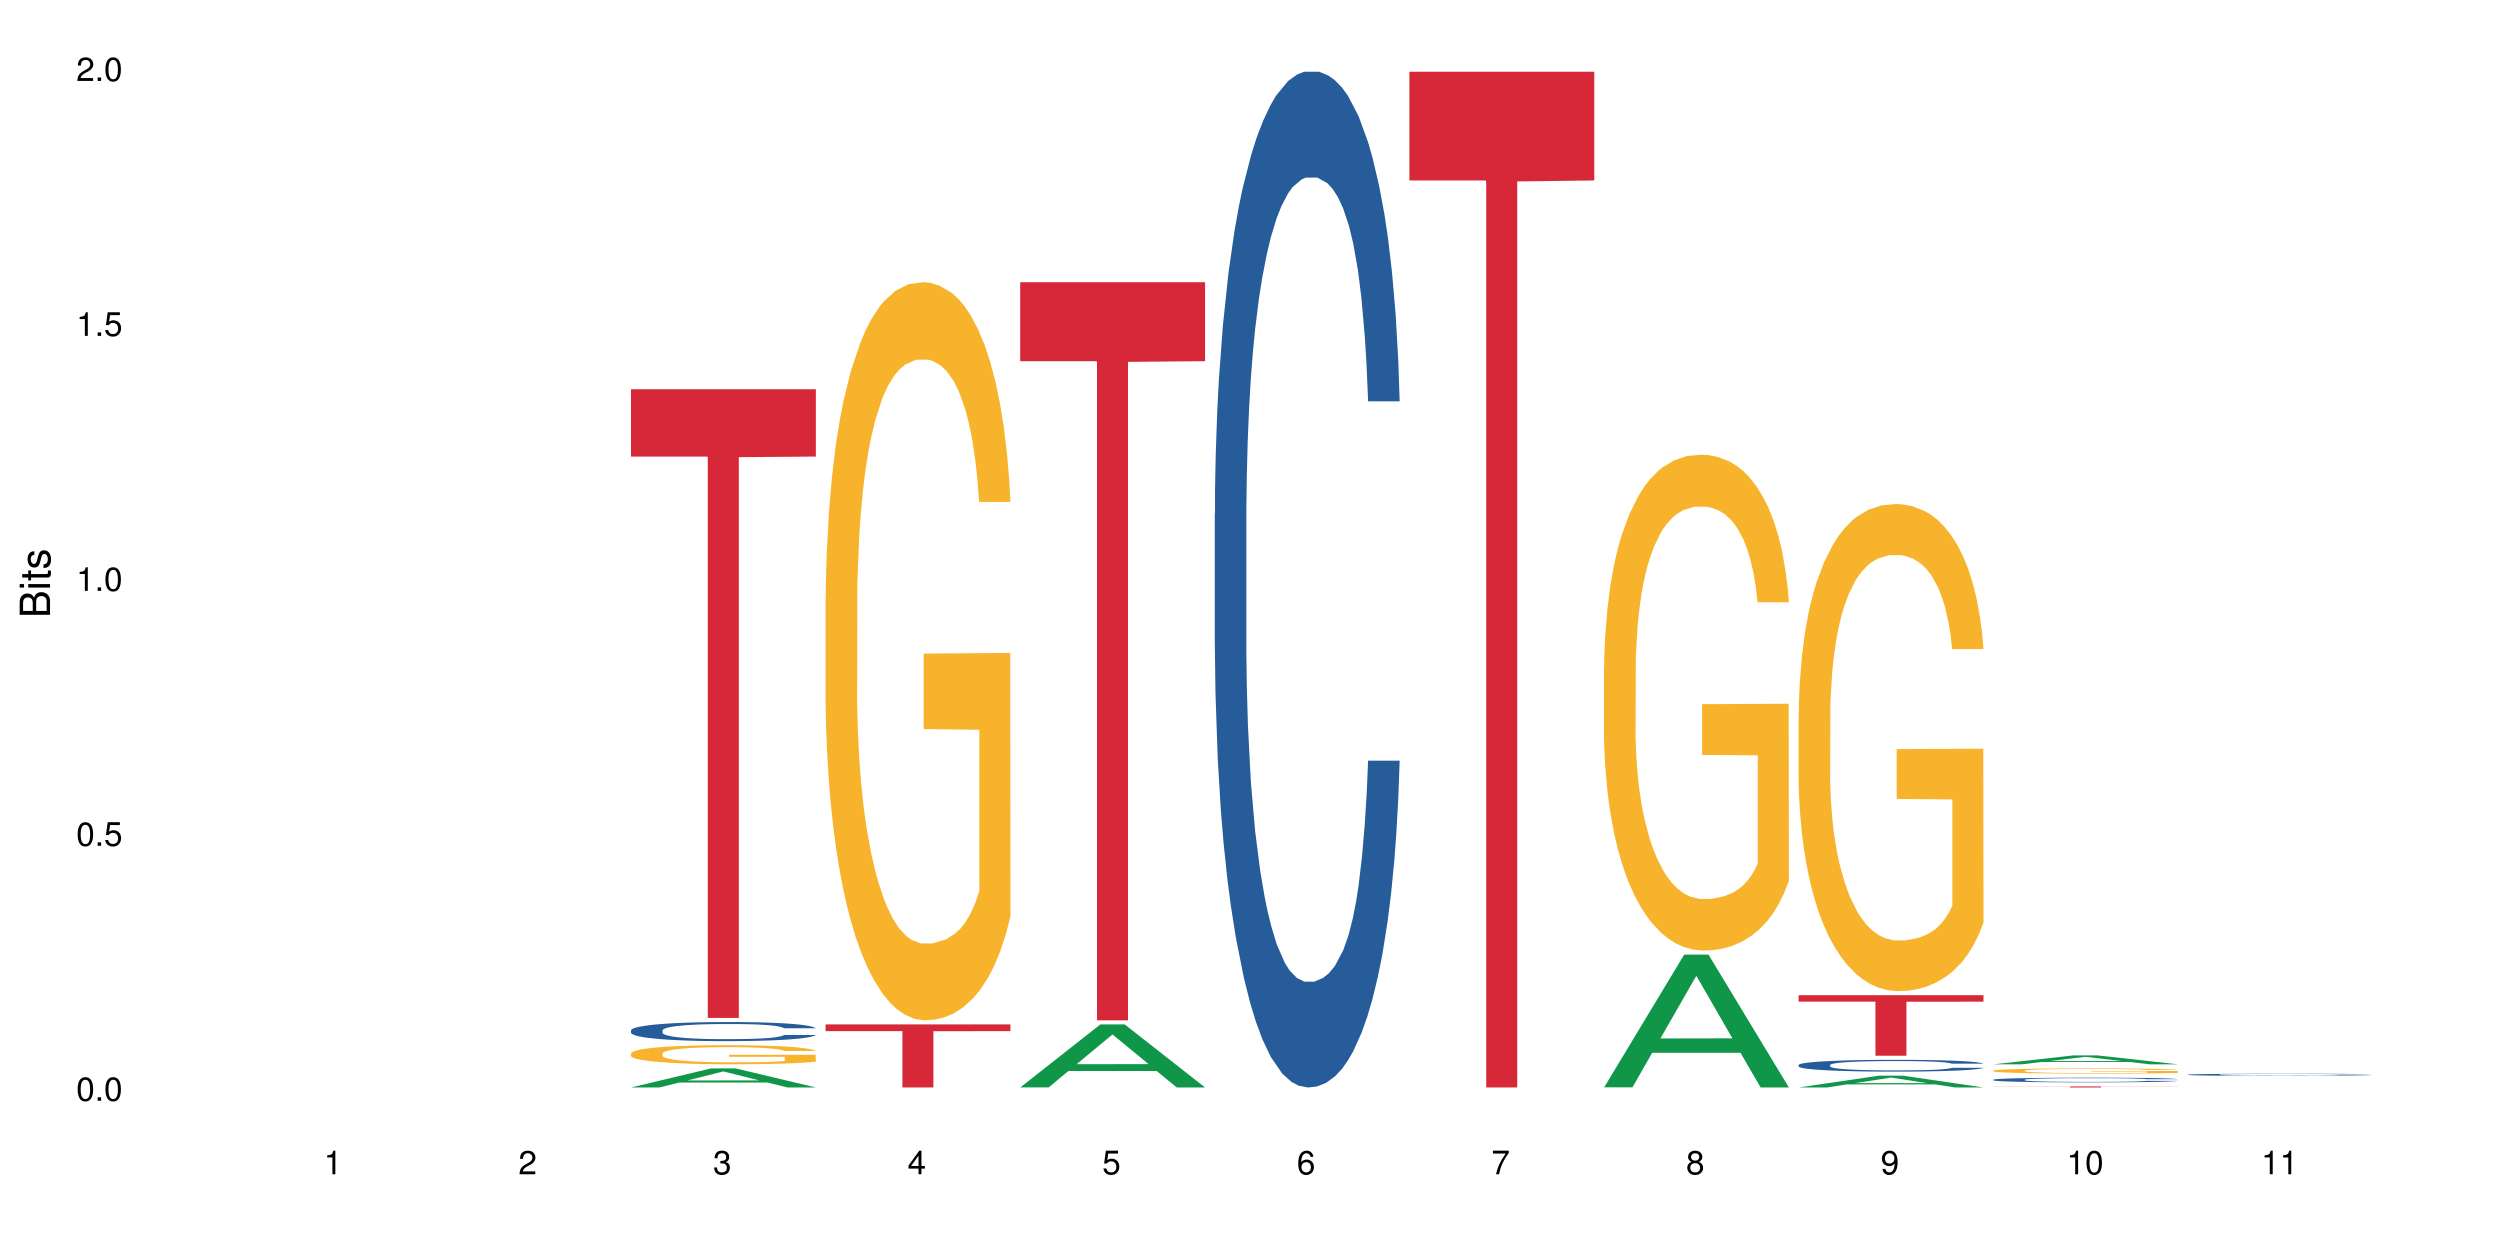 <?xml version="1.0" encoding="UTF-8"?>
<svg xmlns="http://www.w3.org/2000/svg" xmlns:xlink="http://www.w3.org/1999/xlink" width="720pt" height="360pt" viewBox="0 0 720 360" version="1.1">
<defs>
<g>
<symbol overflow="visible" id="glyph0-0">
<path style="stroke:none;" d=""/>
</symbol>
<symbol overflow="visible" id="glyph0-1">
<path style="stroke:none;" d="M 2.641 -6.797 C 2 -6.797 1.422 -6.531 1.078 -6.047 C 0.641 -5.453 0.406 -4.547 0.406 -3.297 C 0.406 -1 1.188 0.219 2.641 0.219 C 4.078 0.219 4.859 -1 4.859 -3.234 C 4.859 -4.562 4.656 -5.438 4.203 -6.047 C 3.844 -6.531 3.281 -6.797 2.641 -6.797 Z M 2.641 -6.047 C 3.547 -6.047 4 -5.125 4 -3.312 C 4 -1.375 3.562 -0.484 2.625 -0.484 C 1.734 -0.484 1.281 -1.422 1.281 -3.281 C 1.281 -5.141 1.734 -6.047 2.641 -6.047 Z M 2.641 -6.047 "/>
</symbol>
<symbol overflow="visible" id="glyph0-2">
<path style="stroke:none;" d="M 1.828 -1 L 0.828 -1 L 0.828 0 L 1.828 0 Z M 1.828 -1 "/>
</symbol>
<symbol overflow="visible" id="glyph0-3">
<path style="stroke:none;" d="M 4.562 -6.797 L 1.062 -6.797 L 0.547 -3.094 L 1.328 -3.094 C 1.719 -3.562 2.047 -3.734 2.578 -3.734 C 3.484 -3.734 4.062 -3.109 4.062 -2.094 C 4.062 -1.125 3.484 -0.531 2.578 -0.531 C 1.828 -0.531 1.375 -0.906 1.188 -1.672 L 0.328 -1.672 C 0.453 -1.109 0.547 -0.844 0.75 -0.594 C 1.125 -0.078 1.828 0.219 2.594 0.219 C 3.969 0.219 4.922 -0.781 4.922 -2.219 C 4.922 -3.562 4.031 -4.484 2.719 -4.484 C 2.25 -4.484 1.859 -4.359 1.469 -4.062 L 1.734 -5.969 L 4.562 -5.969 Z M 4.562 -6.797 "/>
</symbol>
<symbol overflow="visible" id="glyph0-4">
<path style="stroke:none;" d="M 2.484 -4.844 L 2.484 0 L 3.328 0 L 3.328 -6.797 L 2.766 -6.797 C 2.469 -5.75 2.281 -5.609 0.984 -5.453 L 0.984 -4.844 Z M 2.484 -4.844 "/>
</symbol>
<symbol overflow="visible" id="glyph0-5">
<path style="stroke:none;" d="M 4.859 -0.828 L 1.281 -0.828 C 1.359 -1.391 1.672 -1.75 2.5 -2.234 L 3.469 -2.75 C 4.406 -3.266 4.906 -3.969 4.906 -4.812 C 4.906 -5.375 4.672 -5.906 4.266 -6.266 C 3.859 -6.625 3.375 -6.797 2.719 -6.797 C 1.859 -6.797 1.219 -6.5 0.844 -5.922 C 0.609 -5.562 0.5 -5.125 0.484 -4.438 L 1.328 -4.438 C 1.359 -4.906 1.406 -5.188 1.531 -5.406 C 1.75 -5.812 2.188 -6.062 2.703 -6.062 C 3.469 -6.062 4.031 -5.516 4.031 -4.781 C 4.031 -4.25 3.719 -3.797 3.125 -3.438 L 2.234 -2.938 C 0.812 -2.141 0.406 -1.5 0.328 0 L 4.859 0 Z M 4.859 -0.828 "/>
</symbol>
<symbol overflow="visible" id="glyph0-6">
<path style="stroke:none;" d="M 2.125 -3.125 L 2.578 -3.125 C 3.516 -3.125 3.984 -2.703 3.984 -1.891 C 3.984 -1.031 3.469 -0.531 2.578 -0.531 C 1.656 -0.531 1.203 -0.984 1.156 -1.969 L 0.312 -1.969 C 0.344 -1.422 0.438 -1.078 0.609 -0.766 C 0.953 -0.109 1.625 0.219 2.547 0.219 C 3.953 0.219 4.859 -0.609 4.859 -1.906 C 4.859 -2.766 4.516 -3.25 3.703 -3.516 C 4.344 -3.766 4.656 -4.25 4.656 -4.938 C 4.656 -6.109 3.875 -6.797 2.578 -6.797 C 1.203 -6.797 0.484 -6.047 0.453 -4.609 L 1.297 -4.609 C 1.312 -5.016 1.344 -5.25 1.453 -5.453 C 1.641 -5.828 2.062 -6.062 2.594 -6.062 C 3.344 -6.062 3.797 -5.625 3.797 -4.906 C 3.797 -4.422 3.609 -4.141 3.25 -3.984 C 3.016 -3.891 2.719 -3.844 2.125 -3.844 Z M 2.125 -3.125 "/>
</symbol>
<symbol overflow="visible" id="glyph0-7">
<path style="stroke:none;" d="M 3.141 -1.625 L 3.141 0 L 3.984 0 L 3.984 -1.625 L 4.984 -1.625 L 4.984 -2.391 L 3.984 -2.391 L 3.984 -6.797 L 3.359 -6.797 L 0.266 -2.516 L 0.266 -1.625 Z M 3.141 -2.391 L 1 -2.391 L 3.141 -5.359 Z M 3.141 -2.391 "/>
</symbol>
<symbol overflow="visible" id="glyph0-8">
<path style="stroke:none;" d="M 4.781 -5.031 C 4.609 -6.141 3.891 -6.797 2.844 -6.797 C 2.094 -6.797 1.422 -6.438 1.031 -5.828 C 0.609 -5.172 0.406 -4.344 0.406 -3.094 C 0.406 -1.953 0.578 -1.234 0.984 -0.625 C 1.359 -0.078 1.953 0.219 2.703 0.219 C 3.984 0.219 4.922 -0.734 4.922 -2.078 C 4.922 -3.344 4.062 -4.234 2.844 -4.234 C 2.172 -4.234 1.641 -3.969 1.281 -3.469 C 1.281 -5.125 1.828 -6.047 2.797 -6.047 C 3.391 -6.047 3.797 -5.672 3.938 -5.031 Z M 2.734 -3.484 C 3.547 -3.484 4.062 -2.922 4.062 -2 C 4.062 -1.156 3.484 -0.531 2.703 -0.531 C 1.922 -0.531 1.328 -1.188 1.328 -2.047 C 1.328 -2.891 1.906 -3.484 2.734 -3.484 Z M 2.734 -3.484 "/>
</symbol>
<symbol overflow="visible" id="glyph0-9">
<path style="stroke:none;" d="M 4.984 -6.797 L 0.438 -6.797 L 0.438 -5.969 L 4.109 -5.969 C 2.5 -3.656 1.828 -2.234 1.328 0 L 2.219 0 C 2.594 -2.172 3.453 -4.047 4.984 -6.094 Z M 4.984 -6.797 "/>
</symbol>
<symbol overflow="visible" id="glyph0-10">
<path style="stroke:none;" d="M 3.75 -3.578 C 4.453 -4 4.688 -4.344 4.688 -4.984 C 4.688 -6.047 3.844 -6.797 2.641 -6.797 C 1.438 -6.797 0.594 -6.047 0.594 -4.984 C 0.594 -4.359 0.828 -4.016 1.516 -3.578 C 0.734 -3.203 0.359 -2.641 0.359 -1.891 C 0.359 -0.641 1.297 0.219 2.641 0.219 C 3.984 0.219 4.922 -0.641 4.922 -1.875 C 4.922 -2.641 4.531 -3.203 3.75 -3.578 Z M 2.641 -6.047 C 3.359 -6.047 3.812 -5.625 3.812 -4.969 C 3.812 -4.344 3.344 -3.922 2.641 -3.922 C 1.922 -3.922 1.453 -4.344 1.453 -4.984 C 1.453 -5.625 1.922 -6.047 2.641 -6.047 Z M 2.641 -3.203 C 3.484 -3.203 4.062 -2.672 4.062 -1.875 C 4.062 -1.062 3.484 -0.531 2.625 -0.531 C 1.797 -0.531 1.219 -1.078 1.219 -1.875 C 1.219 -2.672 1.797 -3.203 2.641 -3.203 Z M 2.641 -3.203 "/>
</symbol>
<symbol overflow="visible" id="glyph0-11">
<path style="stroke:none;" d="M 0.516 -1.547 C 0.672 -0.438 1.406 0.219 2.438 0.219 C 3.188 0.219 3.859 -0.141 4.266 -0.75 C 4.688 -1.406 4.891 -2.25 4.891 -3.484 C 4.891 -4.625 4.703 -5.359 4.312 -5.953 C 3.938 -6.5 3.344 -6.797 2.594 -6.797 C 1.297 -6.797 0.359 -5.844 0.359 -4.516 C 0.359 -3.25 1.234 -2.344 2.453 -2.344 C 3.094 -2.344 3.562 -2.578 4.016 -3.109 C 4 -1.453 3.469 -0.531 2.5 -0.531 C 1.906 -0.531 1.484 -0.906 1.359 -1.547 Z M 2.578 -6.062 C 3.375 -6.062 3.969 -5.406 3.969 -4.531 C 3.969 -3.688 3.375 -3.094 2.547 -3.094 C 1.734 -3.094 1.234 -3.672 1.234 -4.578 C 1.234 -5.438 1.797 -6.062 2.578 -6.062 Z M 2.578 -6.062 "/>
</symbol>
<symbol overflow="visible" id="glyph1-0">
<path style="stroke:none;" d=""/>
</symbol>
<symbol overflow="visible" id="glyph1-1">
<path style="stroke:none;" d="M 0 -0.953 L 0 -4.891 C 0 -5.719 -0.234 -6.344 -0.734 -6.797 C -1.188 -7.234 -1.812 -7.469 -2.5 -7.469 C -3.547 -7.469 -4.188 -7 -4.625 -5.875 C -4.984 -6.672 -5.641 -7.094 -6.531 -7.094 C -7.156 -7.094 -7.734 -6.859 -8.141 -6.391 C -8.562 -5.938 -8.75 -5.344 -8.75 -4.5 L -8.75 -0.953 Z M -4.984 -2.062 L -7.766 -2.062 L -7.766 -4.219 C -7.766 -4.844 -7.688 -5.203 -7.453 -5.5 C -7.219 -5.812 -6.859 -5.969 -6.375 -5.969 C -5.906 -5.969 -5.531 -5.812 -5.297 -5.5 C -5.062 -5.203 -4.984 -4.844 -4.984 -4.219 Z M -0.984 -2.062 L -4 -2.062 L -4 -4.781 C -4 -5.328 -3.859 -5.688 -3.578 -5.953 C -3.297 -6.219 -2.922 -6.359 -2.484 -6.359 C -2.062 -6.359 -1.688 -6.219 -1.406 -5.953 C -1.109 -5.688 -0.984 -5.328 -0.984 -4.781 Z M -0.984 -2.062 "/>
</symbol>
<symbol overflow="visible" id="glyph1-2">
<path style="stroke:none;" d="M -6.281 -1.797 L -6.281 -0.797 L 0 -0.797 L 0 -1.797 Z M -8.75 -1.797 L -8.75 -0.797 L -7.484 -0.797 L -7.484 -1.797 Z M -8.75 -1.797 "/>
</symbol>
<symbol overflow="visible" id="glyph1-3">
<path style="stroke:none;" d="M -6.281 -3.047 L -6.281 -2.016 L -8.016 -2.016 L -8.016 -1.016 L -6.281 -1.016 L -6.281 -0.172 L -5.469 -0.172 L -5.469 -1.016 L -0.719 -1.016 C -0.078 -1.016 0.281 -1.453 0.281 -2.234 C 0.281 -2.469 0.25 -2.719 0.188 -3.047 L -0.641 -3.047 C -0.609 -2.922 -0.594 -2.766 -0.594 -2.562 C -0.594 -2.141 -0.719 -2.016 -1.156 -2.016 L -5.469 -2.016 L -5.469 -3.047 Z M -6.281 -3.047 "/>
</symbol>
<symbol overflow="visible" id="glyph1-4">
<path style="stroke:none;" d="M -4.531 -5.25 C -5.766 -5.25 -6.469 -4.422 -6.469 -2.969 C -6.469 -1.516 -5.719 -0.562 -4.547 -0.562 C -3.562 -0.562 -3.094 -1.062 -2.734 -2.562 L -2.516 -3.484 C -2.344 -4.188 -2.094 -4.469 -1.625 -4.469 C -1.047 -4.469 -0.641 -3.875 -0.641 -3 C -0.641 -2.453 -0.797 -2 -1.062 -1.75 C -1.25 -1.594 -1.422 -1.531 -1.875 -1.469 L -1.875 -0.406 C -0.422 -0.453 0.281 -1.266 0.281 -2.922 C 0.281 -4.5 -0.5 -5.516 -1.719 -5.516 C -2.656 -5.516 -3.172 -4.984 -3.469 -3.734 L -3.703 -2.766 C -3.891 -1.953 -4.156 -1.609 -4.594 -1.609 C -5.172 -1.609 -5.547 -2.125 -5.547 -2.938 C -5.547 -3.75 -5.203 -4.172 -4.531 -4.203 Z M -4.531 -5.25 "/>
</symbol>
</g>
</defs>
<g id="surface101613">
<rect x="0" y="0" width="720" height="360" style="fill:rgb(100%,100%,100%);fill-opacity:1;stroke:none;"/>
<path style=" stroke:none;fill-rule:nonzero;fill:rgb(6.275%,58.824%,28.235%);fill-opacity:1;" d="M 181.723 313.191 L 181.777 313.184 L 204.816 307.695 L 211.812 307.695 L 234.965 313.195 L 226.832 313.195 L 221.031 311.762 L 195.602 311.762 L 189.914 313.191 L 181.723 313.191 L 198.047 311.168 L 218.695 311.16 L 208.402 308.594 L 208.289 308.59 L 208.172 308.605 L 197.992 311.16 L 198.047 311.168 Z M 181.723 313.191 "/>
<path style=" stroke:none;fill-rule:nonzero;fill:rgb(14.51%,36.078%,60%);fill-opacity:1;" d="M 181.723 296.738 L 181.785 296.734 L 181.785 296.613 L 181.98 296.422 L 182.438 296.184 L 182.891 296.016 L 184.059 295.719 L 185.684 295.434 L 187.371 295.211 L 188.605 295.082 L 189.707 294.98 L 192.242 294.793 L 193.863 294.699 L 195.617 294.613 L 197.762 294.527 L 199.32 294.477 L 202.824 294.398 L 205.422 294.363 L 207.434 294.348 L 211.785 294.348 L 214.383 294.367 L 216.266 294.391 L 218.344 294.434 L 220.098 294.477 L 223.148 294.59 L 225.875 294.73 L 227.109 294.809 L 229.059 294.965 L 230.551 295.117 L 231.59 295.246 L 232.758 295.434 L 233.797 295.66 L 234.578 295.914 L 234.965 296.133 L 225.875 296.133 L 225.422 295.93 L 224.902 295.773 L 223.926 295.57 L 222.953 295.422 L 221.59 295.277 L 220.355 295.184 L 218.668 295.086 L 217.176 295.027 L 215.617 294.98 L 214.121 294.949 L 211.266 294.922 L 207.953 294.922 L 206.723 294.93 L 204.188 294.969 L 202.824 295.004 L 200.875 295.074 L 199.512 295.141 L 197.891 295.242 L 196.785 295.328 L 195.422 295.457 L 194.449 295.574 L 193.344 295.738 L 192.695 295.867 L 192.109 296.008 L 191.59 296.172 L 191.203 296.348 L 190.941 296.535 L 190.812 296.715 L 190.812 297.492 L 190.941 297.676 L 191.266 297.887 L 192.109 298.191 L 193.344 298.461 L 194.773 298.672 L 196.137 298.82 L 196.918 298.891 L 197.953 298.973 L 199.578 299.074 L 201.914 299.172 L 203.281 299.215 L 205.355 299.254 L 207.5 299.273 L 210.355 299.273 L 212.891 299.254 L 214.578 299.227 L 216.332 299.188 L 218.734 299.102 L 220.227 299.023 L 221.523 298.926 L 222.5 298.832 L 223.148 298.75 L 224.121 298.594 L 224.902 298.426 L 225.484 298.25 L 225.875 298.078 L 234.965 298.078 L 234.578 298.277 L 233.992 298.473 L 233.406 298.621 L 232.5 298.797 L 231.461 298.953 L 229.965 299.129 L 228.734 299.242 L 227.109 299.371 L 225.617 299.465 L 223.992 299.551 L 221.59 299.652 L 220.031 299.699 L 218.344 299.746 L 216.332 299.785 L 213.797 299.82 L 211.07 299.844 L 208.539 299.848 L 205.812 299.836 L 203.801 299.816 L 201.137 299.77 L 197.824 299.68 L 195.422 299.586 L 193.539 299.488 L 191.918 299.391 L 190.098 299.254 L 187.762 299.031 L 186.332 298.863 L 185.359 298.723 L 184.254 298.523 L 183.477 298.348 L 182.566 298.066 L 181.918 297.711 L 181.723 297.434 Z M 181.723 296.738 "/>
<path style=" stroke:none;fill-rule:nonzero;fill:rgb(96.863%,70.196%,16.863%);fill-opacity:1;" d="M 181.723 303.379 L 181.785 303.371 L 181.785 303.273 L 182.047 303.047 L 182.695 302.734 L 183.539 302.477 L 184.449 302.277 L 185.035 302.172 L 186.008 302.02 L 186.852 301.91 L 188.996 301.684 L 191.723 301.473 L 193.215 301.383 L 194.902 301.297 L 197.305 301.203 L 198.41 301.168 L 201.785 301.086 L 205.617 301.035 L 209.836 301.023 L 211.785 301.027 L 214.449 301.047 L 218.082 301.102 L 220.16 301.152 L 221.785 301.203 L 223.473 301.27 L 225.551 301.367 L 227.5 301.488 L 229.059 301.609 L 230.617 301.762 L 231.914 301.922 L 233.02 302.098 L 233.992 302.309 L 234.578 302.484 L 234.965 302.66 L 225.941 302.66 L 225.422 302.484 L 224.836 302.348 L 223.863 302.184 L 222.891 302.062 L 221.914 301.965 L 220.098 301.836 L 218.539 301.754 L 216.59 301.684 L 214.707 301.641 L 212.566 301.609 L 211.266 301.598 L 207.824 301.598 L 204.707 301.633 L 202.891 301.676 L 201.59 301.715 L 199.773 301.789 L 198.668 301.852 L 198.02 301.891 L 196.07 302.047 L 194.773 302.188 L 194.059 302.281 L 193.148 302.434 L 192.5 302.57 L 191.785 302.77 L 191.398 302.922 L 190.879 303.262 L 190.812 304.164 L 191.008 304.355 L 191.398 304.562 L 191.918 304.742 L 192.695 304.934 L 193.477 305.078 L 194.84 305.277 L 196.008 305.406 L 196.918 305.492 L 198.668 305.629 L 199.383 305.672 L 201.07 305.762 L 202.824 305.832 L 204.969 305.895 L 206.59 305.922 L 209.188 305.949 L 212.5 305.949 L 216.395 305.918 L 218.863 305.879 L 220.551 305.84 L 221.656 305.805 L 223.02 305.746 L 223.992 305.699 L 224.902 305.641 L 226.004 305.559 L 226.004 304.355 L 209.969 304.352 L 209.969 303.789 L 234.902 303.785 L 234.965 305.746 L 233.602 305.883 L 231.914 306.016 L 230.293 306.113 L 228.602 306.199 L 226.199 306.297 L 224.254 306.355 L 221.266 306.426 L 218.539 306.473 L 215.68 306.5 L 213.148 306.516 L 210.164 306.52 L 207.5 306.512 L 204.645 306.48 L 202.371 306.441 L 200.293 306.391 L 198.215 306.324 L 195.617 306.219 L 193.93 306.133 L 192.176 306.027 L 190.422 305.902 L 188.863 305.77 L 187.824 305.664 L 186.785 305.543 L 185.684 305.391 L 184.645 305.219 L 183.863 305.066 L 183.152 304.891 L 182.633 304.723 L 182.113 304.496 L 181.852 304.316 L 181.723 304.16 Z M 181.723 303.379 "/>
<path style=" stroke:none;fill-rule:nonzero;fill:rgb(83.922%,15.686%,22.353%);fill-opacity:1;" d="M 181.723 112.113 L 234.965 112.113 L 234.965 131.492 L 212.777 131.664 L 212.777 293.172 L 203.848 293.172 L 203.848 131.836 L 203.719 131.492 L 181.723 131.492 Z M 181.723 112.113 "/>
<path style=" stroke:none;fill-rule:nonzero;fill:rgb(96.863%,70.196%,16.863%);fill-opacity:1;" d="M 237.77 172.316 L 237.832 172.121 L 237.832 168.238 L 238.094 159.504 L 238.742 147.465 L 239.586 137.566 L 240.496 129.801 L 241.078 125.723 L 242.055 119.898 L 242.898 115.625 L 245.039 106.891 L 247.77 98.738 L 249.262 95.242 L 250.949 91.941 L 253.352 88.254 L 254.457 86.895 L 257.832 83.789 L 261.664 81.848 L 265.883 81.266 L 267.832 81.457 L 270.492 82.234 L 274.129 84.371 L 276.207 86.312 L 277.832 88.254 L 279.52 90.777 L 281.598 94.66 L 283.547 99.32 L 285.105 103.977 L 286.66 109.801 L 287.961 116.016 L 289.066 122.809 L 290.039 130.965 L 290.621 137.758 L 291.012 144.555 L 281.988 144.555 L 281.469 137.758 L 280.883 132.516 L 279.91 126.109 L 278.934 121.449 L 277.961 117.762 L 276.145 112.715 L 274.586 109.609 L 272.637 106.891 L 270.754 105.145 L 268.609 103.977 L 267.312 103.59 L 263.871 103.59 L 260.754 104.949 L 258.938 106.504 L 257.637 108.055 L 255.82 110.969 L 254.715 113.297 L 254.066 114.852 L 252.117 120.867 L 250.82 126.305 L 250.105 129.992 L 249.195 135.816 L 248.547 141.059 L 247.832 148.824 L 247.441 154.648 L 246.922 167.852 L 246.859 202.797 L 247.055 210.172 L 247.441 218.133 L 247.961 225.121 L 248.742 232.5 L 249.52 238.129 L 250.883 245.699 L 252.055 250.75 L 252.961 254.051 L 254.715 259.289 L 255.43 261.039 L 257.117 264.531 L 258.871 267.25 L 261.016 269.582 L 262.637 270.746 L 265.234 271.715 L 268.547 271.715 L 272.441 270.551 L 274.91 268.996 L 276.598 267.445 L 277.703 266.086 L 279.066 263.949 L 280.039 262.008 L 280.949 259.875 L 282.051 256.574 L 282.051 210.172 L 266.016 209.98 L 266.016 188.234 L 290.949 188.043 L 291.012 263.949 L 289.648 269.191 L 287.961 274.238 L 286.336 278.121 L 284.648 281.422 L 282.246 285.113 L 280.297 287.441 L 277.312 290.16 L 274.586 291.906 L 271.727 293.07 L 269.195 293.652 L 266.207 293.848 L 263.547 293.461 L 260.688 292.293 L 258.418 290.742 L 256.34 288.801 L 254.262 286.277 L 251.664 282.199 L 249.977 278.898 L 248.223 274.82 L 246.469 269.969 L 244.91 264.727 L 243.871 260.648 L 242.832 255.992 L 241.73 250.168 L 240.691 243.566 L 239.91 237.547 L 239.195 230.754 L 238.676 224.344 L 238.156 215.609 L 237.898 208.621 L 237.77 202.602 Z M 237.77 172.316 "/>
<path style=" stroke:none;fill-rule:nonzero;fill:rgb(83.922%,15.686%,22.353%);fill-opacity:1;" d="M 237.77 295.023 L 291.012 295.023 L 291.012 296.969 L 268.82 296.984 L 268.82 313.195 L 259.895 313.195 L 259.895 297.004 L 259.766 296.969 L 237.77 296.969 Z M 237.77 295.023 "/>
<path style=" stroke:none;fill-rule:nonzero;fill:rgb(6.275%,58.824%,28.235%);fill-opacity:1;" d="M 293.816 313.18 L 293.871 313.16 L 316.91 295.023 L 323.906 295.023 L 347.059 313.195 L 338.926 313.195 L 333.121 308.453 L 307.695 308.453 L 302.008 313.18 L 293.816 313.18 L 310.141 306.488 L 330.789 306.473 L 320.492 297.992 L 320.379 297.977 L 320.266 298.027 L 310.082 306.473 L 310.141 306.488 Z M 293.816 313.18 "/>
<path style=" stroke:none;fill-rule:nonzero;fill:rgb(83.922%,15.686%,22.353%);fill-opacity:1;" d="M 293.816 81.266 L 347.059 81.266 L 347.059 104.02 L 324.867 104.219 L 324.867 293.848 L 315.941 293.848 L 315.941 104.418 L 315.812 104.02 L 293.816 104.02 Z M 293.816 81.266 "/>
<path style=" stroke:none;fill-rule:nonzero;fill:rgb(14.51%,36.078%,60%);fill-opacity:1;" d="M 349.859 147.945 L 349.926 147.676 L 349.926 141.258 L 350.121 131.098 L 350.574 118.262 L 351.031 109.438 L 352.199 93.664 L 353.82 78.422 L 355.512 66.656 L 356.742 59.703 L 357.848 54.355 L 360.379 44.461 L 362.004 39.379 L 363.758 34.836 L 365.898 30.289 L 367.457 27.617 L 370.965 23.336 L 373.562 21.465 L 375.574 20.664 L 379.926 20.664 L 382.523 21.734 L 384.406 23.07 L 386.484 25.207 L 388.234 27.617 L 391.289 33.5 L 394.016 40.984 L 395.25 45.262 L 397.195 53.555 L 398.691 61.574 L 399.73 68.527 L 400.898 78.422 L 401.938 90.453 L 402.715 104.09 L 403.105 115.59 L 394.016 115.59 L 393.559 104.895 L 393.039 96.605 L 392.066 85.641 L 391.094 77.887 L 389.73 70.133 L 388.496 65.051 L 386.809 59.969 L 385.312 56.762 L 383.754 54.355 L 382.262 52.75 L 379.406 51.145 L 376.094 51.145 L 374.859 51.68 L 372.328 53.82 L 370.965 55.691 L 369.016 59.438 L 367.652 62.91 L 366.027 68.258 L 364.926 72.805 L 363.562 79.758 L 362.586 85.906 L 361.484 94.73 L 360.836 101.418 L 360.25 108.902 L 359.73 117.727 L 359.34 127.086 L 359.082 136.98 L 358.953 146.605 L 358.953 188.055 L 359.082 197.68 L 359.406 208.91 L 360.25 225.223 L 361.484 239.395 L 362.914 250.625 L 364.277 258.648 L 365.055 262.391 L 366.094 266.668 L 367.719 272.016 L 370.055 277.363 L 371.418 279.504 L 373.496 281.645 L 375.641 282.711 L 378.496 282.711 L 381.027 281.645 L 382.715 280.305 L 384.469 278.168 L 386.871 273.621 L 388.367 269.344 L 389.664 264.262 L 390.637 259.18 L 391.289 254.902 L 392.262 246.613 L 393.039 237.523 L 393.625 228.164 L 394.016 219.07 L 403.105 219.07 L 402.715 229.77 L 402.133 240.195 L 401.547 247.949 L 400.637 257.309 L 399.598 265.598 L 398.105 274.957 L 396.871 281.109 L 395.25 287.793 L 393.754 292.875 L 392.133 297.418 L 389.73 302.766 L 388.172 305.441 L 386.484 307.848 L 384.469 309.988 L 381.938 311.859 L 379.211 312.93 L 376.68 313.195 L 373.949 312.66 L 371.938 311.59 L 369.277 309.184 L 365.965 304.371 L 363.562 299.293 L 361.68 294.211 L 360.055 288.863 L 358.238 281.645 L 355.898 269.879 L 354.473 260.785 L 353.496 253.297 L 352.395 242.871 L 351.613 233.512 L 350.707 218.539 L 350.055 199.551 L 349.859 184.844 Z M 349.859 147.945 "/>
<path style=" stroke:none;fill-rule:nonzero;fill:rgb(83.922%,15.686%,22.353%);fill-opacity:1;" d="M 405.906 20.664 L 459.152 20.664 L 459.152 51.977 L 436.961 52.25 L 436.961 313.195 L 428.035 313.195 L 428.035 52.527 L 427.902 51.977 L 405.906 51.977 Z M 405.906 20.664 "/>
<path style=" stroke:none;fill-rule:nonzero;fill:rgb(6.275%,58.824%,28.235%);fill-opacity:1;" d="M 461.953 313.16 L 462.012 313.125 L 485.051 274.934 L 492.047 274.934 L 515.199 313.195 L 507.062 313.195 L 501.262 303.207 L 475.832 303.207 L 470.145 313.16 L 461.953 313.16 L 478.281 299.078 L 498.93 299.039 L 488.633 281.184 L 488.52 281.148 L 488.406 281.258 L 478.223 299.039 L 478.281 299.078 Z M 461.953 313.16 "/>
<path style=" stroke:none;fill-rule:nonzero;fill:rgb(96.863%,70.196%,16.863%);fill-opacity:1;" d="M 461.953 192.109 L 462.02 191.98 L 462.02 189.371 L 462.277 183.504 L 462.93 175.414 L 463.773 168.766 L 464.68 163.547 L 465.266 160.809 L 466.238 156.895 L 467.082 154.027 L 469.227 148.156 L 471.953 142.68 L 473.445 140.332 L 475.137 138.113 L 477.539 135.637 L 478.641 134.723 L 482.02 132.637 L 485.848 131.332 L 490.07 130.941 L 492.016 131.07 L 494.68 131.594 L 498.316 133.027 L 500.395 134.332 L 502.016 135.637 L 503.703 137.332 L 505.781 139.941 L 507.73 143.07 L 509.289 146.199 L 510.848 150.113 L 512.145 154.285 L 513.25 158.852 L 514.223 164.328 L 514.809 168.895 L 515.199 173.461 L 506.172 173.461 L 505.652 168.895 L 505.07 165.375 L 504.094 161.07 L 503.121 157.938 L 502.148 155.461 L 500.328 152.07 L 498.77 149.984 L 496.82 148.156 L 494.938 146.984 L 492.797 146.199 L 491.496 145.938 L 488.055 145.938 L 484.941 146.852 L 483.121 147.895 L 481.824 148.938 L 480.004 150.895 L 478.902 152.461 L 478.25 153.504 L 476.305 157.547 L 475.004 161.199 L 474.289 163.676 L 473.383 167.59 L 472.734 171.113 L 472.02 176.328 L 471.629 180.242 L 471.109 189.109 L 471.043 212.586 L 471.238 217.543 L 471.629 222.891 L 472.148 227.586 L 472.926 232.543 L 473.707 236.324 L 475.07 241.414 L 476.238 244.805 L 477.148 247.02 L 478.902 250.543 L 479.617 251.715 L 481.305 254.062 L 483.059 255.891 L 485.199 257.453 L 486.824 258.238 L 489.422 258.891 L 492.73 258.891 L 496.629 258.105 L 499.094 257.062 L 500.781 256.02 L 501.887 255.105 L 503.25 253.672 L 504.223 252.367 L 505.133 250.934 L 506.238 248.715 L 506.238 217.543 L 490.199 217.414 L 490.199 202.805 L 515.133 202.676 L 515.199 253.672 L 513.836 257.195 L 512.145 260.586 L 510.523 263.195 L 508.836 265.41 L 506.434 267.891 L 504.484 269.453 L 501.496 271.281 L 498.77 272.453 L 495.914 273.238 L 493.383 273.629 L 490.395 273.758 L 487.73 273.496 L 484.875 272.715 L 482.602 271.672 L 480.523 270.367 L 478.445 268.672 L 475.848 265.934 L 474.16 263.715 L 472.406 260.977 L 470.656 257.715 L 469.098 254.195 L 468.059 251.457 L 467.02 248.324 L 465.914 244.41 L 464.875 239.977 L 464.098 235.934 L 463.383 231.371 L 462.863 227.066 L 462.344 221.195 L 462.082 216.5 L 461.953 212.457 Z M 461.953 192.109 "/>
<path style=" stroke:none;fill-rule:nonzero;fill:rgb(6.275%,58.824%,28.235%);fill-opacity:1;" d="M 518 313.191 L 518.059 313.188 L 541.094 309.801 L 548.094 309.801 L 571.246 313.195 L 563.109 313.195 L 557.309 312.309 L 531.879 312.309 L 526.191 313.191 L 518 313.191 L 534.324 311.945 L 554.977 311.941 L 544.68 310.355 L 544.566 310.352 L 544.453 310.363 L 534.27 311.941 L 534.324 311.945 Z M 518 313.191 "/>
<path style=" stroke:none;fill-rule:nonzero;fill:rgb(14.51%,36.078%,60%);fill-opacity:1;" d="M 518 306.711 L 518.066 306.707 L 518.066 306.633 L 518.262 306.516 L 518.715 306.367 L 519.168 306.262 L 520.336 306.078 L 521.961 305.902 L 523.648 305.766 L 524.883 305.688 L 525.988 305.625 L 528.52 305.508 L 530.141 305.449 L 531.895 305.398 L 534.039 305.344 L 535.598 305.312 L 539.102 305.266 L 541.699 305.242 L 543.715 305.234 L 548.062 305.234 L 550.66 305.246 L 552.543 305.262 L 554.621 305.285 L 556.375 305.312 L 559.426 305.383 L 562.152 305.469 L 563.387 305.52 L 565.336 305.613 L 566.828 305.707 L 567.867 305.789 L 569.035 305.902 L 570.074 306.043 L 570.855 306.199 L 571.246 306.336 L 562.152 306.336 L 561.699 306.211 L 561.18 306.113 L 560.207 305.988 L 559.23 305.898 L 557.867 305.809 L 556.633 305.746 L 554.945 305.688 L 553.453 305.652 L 551.895 305.625 L 550.402 305.605 L 547.543 305.586 L 544.234 305.586 L 543 305.594 L 540.465 305.617 L 539.102 305.641 L 537.156 305.684 L 535.793 305.723 L 534.168 305.785 L 533.062 305.84 L 531.699 305.918 L 530.727 305.988 L 529.621 306.094 L 528.973 306.168 L 528.391 306.258 L 527.871 306.359 L 527.48 306.469 L 527.219 306.582 L 527.09 306.695 L 527.09 307.176 L 527.219 307.285 L 527.547 307.418 L 528.391 307.605 L 529.621 307.77 L 531.051 307.902 L 532.414 307.992 L 533.195 308.039 L 534.234 308.086 L 535.855 308.148 L 538.195 308.211 L 539.559 308.234 L 541.637 308.262 L 543.777 308.273 L 546.637 308.273 L 549.168 308.262 L 550.855 308.246 L 552.609 308.219 L 555.012 308.168 L 556.504 308.117 L 557.805 308.059 L 558.777 308 L 559.426 307.949 L 560.402 307.855 L 561.18 307.75 L 561.766 307.641 L 562.152 307.535 L 571.246 307.535 L 570.855 307.66 L 570.27 307.781 L 569.688 307.871 L 568.777 307.98 L 567.738 308.074 L 566.246 308.184 L 565.012 308.254 L 563.387 308.332 L 561.895 308.391 L 560.27 308.445 L 557.867 308.508 L 556.309 308.535 L 554.621 308.566 L 552.609 308.59 L 550.078 308.613 L 547.348 308.625 L 544.816 308.629 L 542.09 308.621 L 540.078 308.609 L 537.414 308.582 L 534.102 308.523 L 531.699 308.465 L 529.816 308.406 L 528.195 308.344 L 526.375 308.262 L 524.039 308.125 L 522.609 308.02 L 521.637 307.934 L 520.531 307.812 L 519.754 307.703 L 518.844 307.527 L 518.195 307.309 L 518 307.137 Z M 518 306.711 "/>
<path style=" stroke:none;fill-rule:nonzero;fill:rgb(96.863%,70.196%,16.863%);fill-opacity:1;" d="M 518 205.242 L 518.066 205.113 L 518.066 202.551 L 518.324 196.785 L 518.973 188.844 L 519.816 182.309 L 520.727 177.184 L 521.312 174.492 L 522.285 170.648 L 523.129 167.832 L 525.273 162.066 L 528 156.684 L 529.492 154.379 L 531.18 152.199 L 533.582 149.766 L 534.688 148.871 L 538.062 146.82 L 541.895 145.539 L 546.117 145.152 L 548.062 145.281 L 550.727 145.793 L 554.363 147.203 L 556.441 148.484 L 558.062 149.766 L 559.75 151.43 L 561.828 153.992 L 563.777 157.07 L 565.336 160.145 L 566.895 163.988 L 568.191 168.086 L 569.297 172.57 L 570.27 177.953 L 570.855 182.438 L 571.246 186.922 L 562.219 186.922 L 561.699 182.438 L 561.113 178.977 L 560.141 174.75 L 559.168 171.676 L 558.191 169.238 L 556.375 165.91 L 554.816 163.859 L 552.867 162.066 L 550.984 160.914 L 548.844 160.145 L 547.543 159.887 L 544.102 159.887 L 540.984 160.785 L 539.168 161.809 L 537.871 162.836 L 536.051 164.758 L 534.949 166.293 L 534.297 167.316 L 532.352 171.289 L 531.051 174.879 L 530.336 177.312 L 529.43 181.156 L 528.777 184.613 L 528.066 189.738 L 527.676 193.582 L 527.156 202.293 L 527.09 225.355 L 527.285 230.227 L 527.676 235.477 L 528.195 240.09 L 528.973 244.957 L 529.754 248.676 L 531.117 253.672 L 532.285 257 L 533.195 259.18 L 534.949 262.641 L 535.66 263.793 L 537.352 266.098 L 539.102 267.891 L 541.246 269.43 L 542.867 270.199 L 545.465 270.84 L 548.777 270.84 L 552.672 270.07 L 555.141 269.047 L 556.828 268.02 L 557.934 267.125 L 559.297 265.715 L 560.27 264.434 L 561.18 263.023 L 562.285 260.844 L 562.285 230.227 L 546.246 230.098 L 546.246 215.746 L 571.18 215.621 L 571.246 265.715 L 569.879 269.172 L 568.191 272.504 L 566.57 275.066 L 564.883 277.246 L 562.477 279.68 L 560.531 281.215 L 557.543 283.012 L 554.816 284.164 L 551.961 284.934 L 549.426 285.316 L 546.441 285.445 L 543.777 285.188 L 540.922 284.418 L 538.648 283.395 L 536.57 282.113 L 534.492 280.449 L 531.895 277.758 L 530.207 275.578 L 528.453 272.887 L 526.699 269.688 L 525.145 266.227 L 524.105 263.535 L 523.066 260.461 L 521.961 256.617 L 520.922 252.262 L 520.145 248.289 L 519.43 243.805 L 518.91 239.578 L 518.391 233.812 L 518.129 229.199 L 518 225.227 Z M 518 205.242 "/>
<path style=" stroke:none;fill-rule:nonzero;fill:rgb(83.922%,15.686%,22.353%);fill-opacity:1;" d="M 518 286.617 L 571.246 286.617 L 571.246 288.484 L 549.055 288.504 L 549.055 304.059 L 540.125 304.059 L 540.125 288.52 L 539.996 288.484 L 518 288.484 Z M 518 286.617 "/>
<path style=" stroke:none;fill-rule:nonzero;fill:rgb(6.275%,58.824%,28.235%);fill-opacity:1;" d="M 574.047 306.527 L 574.102 306.527 L 597.141 303.957 L 604.137 303.957 L 627.289 306.531 L 619.156 306.531 L 613.355 305.859 L 587.926 305.859 L 582.238 306.527 L 574.047 306.527 L 590.371 305.582 L 611.023 305.578 L 600.727 304.379 L 600.613 304.375 L 600.496 304.383 L 590.316 305.578 L 590.371 305.582 Z M 574.047 306.527 "/>
<path style=" stroke:none;fill-rule:nonzero;fill:rgb(14.51%,36.078%,60%);fill-opacity:1;" d="M 574.047 310.957 L 574.113 310.957 L 574.113 310.926 L 574.305 310.879 L 574.762 310.82 L 575.215 310.781 L 576.383 310.707 L 578.008 310.637 L 579.695 310.582 L 580.93 310.551 L 582.035 310.527 L 584.566 310.48 L 586.188 310.457 L 587.941 310.438 L 590.086 310.418 L 591.645 310.402 L 595.148 310.383 L 597.746 310.375 L 599.758 310.371 L 604.109 310.371 L 606.707 310.375 L 608.59 310.383 L 610.668 310.395 L 612.422 310.402 L 615.473 310.43 L 618.199 310.465 L 619.434 310.484 L 621.383 310.523 L 622.875 310.559 L 623.914 310.594 L 625.082 310.637 L 626.121 310.691 L 626.902 310.754 L 627.289 310.809 L 618.199 310.809 L 617.746 310.758 L 617.227 310.723 L 616.254 310.672 L 615.277 310.637 L 613.914 310.598 L 612.68 310.574 L 610.992 310.551 L 609.5 310.539 L 607.941 310.527 L 606.449 310.52 L 603.59 310.512 L 600.277 310.512 L 599.047 310.516 L 596.512 310.523 L 595.148 310.531 L 593.203 310.551 L 591.84 310.566 L 590.215 310.59 L 589.109 310.613 L 587.746 310.645 L 586.773 310.672 L 585.668 310.711 L 585.02 310.742 L 584.438 310.777 L 583.918 310.816 L 583.527 310.859 L 583.266 310.906 L 583.137 310.949 L 583.137 311.141 L 583.266 311.188 L 583.59 311.238 L 584.438 311.312 L 585.668 311.379 L 587.098 311.43 L 588.461 311.465 L 589.242 311.484 L 590.281 311.504 L 591.902 311.527 L 594.242 311.551 L 595.605 311.562 L 597.684 311.57 L 599.824 311.578 L 602.68 311.578 L 605.215 311.57 L 606.902 311.566 L 608.656 311.555 L 611.059 311.535 L 612.551 311.516 L 613.852 311.492 L 614.824 311.469 L 615.473 311.449 L 616.445 311.41 L 617.227 311.367 L 617.812 311.324 L 618.199 311.285 L 627.289 311.285 L 626.902 311.332 L 626.316 311.383 L 625.73 311.418 L 624.824 311.461 L 623.785 311.5 L 622.289 311.543 L 621.059 311.57 L 619.434 311.602 L 617.941 311.625 L 616.316 311.645 L 613.914 311.668 L 612.355 311.68 L 610.668 311.691 L 608.656 311.703 L 606.121 311.711 L 603.395 311.715 L 600.863 311.719 L 598.137 311.715 L 596.125 311.711 L 593.461 311.699 L 590.148 311.676 L 587.746 311.652 L 585.863 311.629 L 584.242 311.605 L 582.422 311.57 L 580.086 311.52 L 578.656 311.477 L 577.684 311.441 L 576.578 311.395 L 575.801 311.352 L 574.891 311.281 L 574.242 311.195 L 574.047 311.125 Z M 574.047 310.957 "/>
<path style=" stroke:none;fill-rule:nonzero;fill:rgb(96.863%,70.196%,16.863%);fill-opacity:1;" d="M 574.047 308.344 L 574.113 308.344 L 574.113 308.316 L 574.371 308.254 L 575.02 308.172 L 575.863 308.102 L 576.773 308.047 L 577.359 308.02 L 578.332 307.977 L 579.176 307.945 L 581.32 307.887 L 584.047 307.828 L 585.539 307.805 L 587.227 307.781 L 589.629 307.754 L 590.734 307.746 L 594.109 307.723 L 597.941 307.711 L 602.16 307.707 L 604.109 307.707 L 606.773 307.711 L 610.41 307.727 L 612.484 307.742 L 614.109 307.754 L 615.797 307.773 L 617.875 307.801 L 619.824 307.832 L 621.383 307.863 L 622.941 307.906 L 624.238 307.949 L 625.344 307.996 L 626.316 308.055 L 626.902 308.102 L 627.289 308.148 L 618.266 308.148 L 617.746 308.102 L 617.16 308.066 L 616.188 308.02 L 615.215 307.988 L 614.238 307.961 L 612.422 307.926 L 610.863 307.906 L 608.914 307.887 L 607.031 307.875 L 604.891 307.863 L 600.148 307.863 L 597.031 307.871 L 595.215 307.883 L 593.914 307.895 L 592.098 307.914 L 590.992 307.93 L 590.344 307.941 L 588.398 307.984 L 587.098 308.023 L 586.383 308.047 L 585.477 308.09 L 584.824 308.125 L 584.109 308.18 L 583.723 308.219 L 583.203 308.312 L 583.137 308.559 L 583.332 308.609 L 583.723 308.664 L 584.242 308.715 L 585.02 308.766 L 585.801 308.805 L 587.164 308.859 L 588.332 308.895 L 589.242 308.918 L 590.992 308.953 L 591.707 308.969 L 593.395 308.992 L 595.148 309.012 L 597.293 309.027 L 598.914 309.035 L 601.512 309.043 L 604.824 309.043 L 608.719 309.035 L 611.188 309.023 L 612.875 309.012 L 613.98 309.004 L 615.344 308.988 L 616.316 308.973 L 617.227 308.957 L 618.332 308.934 L 618.332 308.609 L 602.293 308.609 L 602.293 308.457 L 627.227 308.453 L 627.289 308.988 L 625.926 309.023 L 624.238 309.059 L 622.617 309.086 L 620.926 309.109 L 618.523 309.137 L 616.578 309.152 L 613.59 309.172 L 610.863 309.184 L 608.008 309.191 L 605.473 309.195 L 599.824 309.195 L 596.969 309.188 L 594.695 309.176 L 590.539 309.145 L 587.941 309.117 L 586.254 309.094 L 582.746 309.031 L 581.188 308.992 L 580.148 308.965 L 579.109 308.93 L 578.008 308.891 L 576.969 308.844 L 576.188 308.801 L 575.477 308.754 L 574.957 308.711 L 574.438 308.648 L 574.176 308.598 L 574.047 308.559 Z M 574.047 308.344 "/>
<path style=" stroke:none;fill-rule:nonzero;fill:rgb(83.922%,15.686%,22.353%);fill-opacity:1;" d="M 574.047 312.891 L 627.289 312.891 L 627.289 312.926 L 605.102 312.926 L 605.102 313.195 L 596.172 313.195 L 596.172 312.926 L 574.047 312.926 Z M 574.047 312.891 "/>
<path style=" stroke:none;fill-rule:nonzero;fill:rgb(14.51%,36.078%,60%);fill-opacity:1;" d="M 630.094 309.496 L 630.156 309.496 L 630.156 309.484 L 630.352 309.461 L 630.809 309.434 L 631.262 309.418 L 632.43 309.383 L 634.055 309.352 L 635.742 309.324 L 636.977 309.312 L 638.078 309.301 L 640.613 309.277 L 642.234 309.27 L 643.988 309.258 L 646.133 309.25 L 647.691 309.242 L 651.195 309.234 L 653.793 309.23 L 655.805 309.227 L 660.156 309.227 L 662.754 309.23 L 664.637 309.234 L 666.715 309.238 L 668.469 309.242 L 671.52 309.254 L 674.246 309.27 L 675.48 309.281 L 677.43 309.297 L 678.922 309.316 L 679.961 309.328 L 681.129 309.352 L 682.168 309.375 L 682.949 309.406 L 683.336 309.43 L 674.246 309.43 L 673.793 309.406 L 673.273 309.391 L 672.297 309.367 L 671.324 309.348 L 669.961 309.332 L 668.727 309.32 L 667.039 309.312 L 665.547 309.305 L 663.988 309.301 L 662.492 309.297 L 659.637 309.293 L 655.09 309.293 L 652.559 309.297 L 651.195 309.301 L 649.246 309.309 L 647.883 309.316 L 646.262 309.328 L 645.156 309.34 L 643.793 309.352 L 642.82 309.367 L 641.715 309.387 L 641.066 309.398 L 640.48 309.414 L 639.961 309.434 L 639.574 309.453 L 639.312 309.477 L 639.184 309.496 L 639.184 309.582 L 639.312 309.602 L 639.637 309.629 L 640.48 309.66 L 641.715 309.691 L 643.145 309.715 L 644.508 309.734 L 645.285 309.742 L 646.324 309.75 L 647.949 309.762 L 650.285 309.773 L 651.648 309.777 L 653.727 309.781 L 655.871 309.785 L 658.727 309.785 L 661.262 309.781 L 662.949 309.777 L 664.703 309.773 L 667.105 309.766 L 668.598 309.754 L 669.895 309.746 L 670.871 309.734 L 671.52 309.723 L 672.492 309.707 L 673.273 309.688 L 673.855 309.668 L 674.246 309.648 L 683.336 309.648 L 682.949 309.672 L 682.363 309.695 L 681.777 309.711 L 680.871 309.73 L 679.832 309.746 L 678.336 309.766 L 677.105 309.781 L 675.48 309.793 L 673.988 309.805 L 672.363 309.816 L 669.961 309.824 L 668.402 309.832 L 666.715 309.836 L 664.703 309.84 L 662.168 309.844 L 659.441 309.848 L 654.184 309.848 L 652.168 309.844 L 649.508 309.84 L 646.195 309.828 L 643.793 309.82 L 641.91 309.809 L 640.289 309.797 L 638.469 309.781 L 636.133 309.758 L 634.703 309.738 L 633.73 309.723 L 632.625 309.699 L 631.848 309.68 L 630.938 309.648 L 630.289 309.605 L 630.094 309.574 Z M 630.094 309.496 "/>
<g style="fill:rgb(0%,0%,0%);fill-opacity:1;">
  <use xlink:href="#glyph0-1" x="21.957" y="317.019"/>
  <use xlink:href="#glyph0-2" x="27.291" y="317.019"/>
  <use xlink:href="#glyph0-1" x="29.958" y="317.019"/>
</g>
<g style="fill:rgb(0%,0%,0%);fill-opacity:1;">
  <use xlink:href="#glyph0-1" x="21.957" y="243.593"/>
  <use xlink:href="#glyph0-2" x="27.291" y="243.593"/>
  <use xlink:href="#glyph0-3" x="29.958" y="243.593"/>
</g>
<g style="fill:rgb(0%,0%,0%);fill-opacity:1;">
  <use xlink:href="#glyph0-4" x="21.957" y="170.163"/>
  <use xlink:href="#glyph0-2" x="27.291" y="170.163"/>
  <use xlink:href="#glyph0-1" x="29.958" y="170.163"/>
</g>
<g style="fill:rgb(0%,0%,0%);fill-opacity:1;">
  <use xlink:href="#glyph0-4" x="21.957" y="96.737"/>
  <use xlink:href="#glyph0-2" x="27.291" y="96.737"/>
  <use xlink:href="#glyph0-3" x="29.958" y="96.737"/>
</g>
<g style="fill:rgb(0%,0%,0%);fill-opacity:1;">
  <use xlink:href="#glyph0-5" x="21.957" y="23.312"/>
  <use xlink:href="#glyph0-2" x="27.291" y="23.312"/>
  <use xlink:href="#glyph0-1" x="29.958" y="23.312"/>
</g>
<g style="fill:rgb(0%,0%,0%);fill-opacity:1;">
  <use xlink:href="#glyph0-4" x="93.25" y="338.19"/>
</g>
<g style="fill:rgb(0%,0%,0%);fill-opacity:1;">
  <use xlink:href="#glyph0-5" x="149.297" y="338.19"/>
</g>
<g style="fill:rgb(0%,0%,0%);fill-opacity:1;">
  <use xlink:href="#glyph0-6" x="205.344" y="338.19"/>
</g>
<g style="fill:rgb(0%,0%,0%);fill-opacity:1;">
  <use xlink:href="#glyph0-7" x="261.391" y="338.19"/>
</g>
<g style="fill:rgb(0%,0%,0%);fill-opacity:1;">
  <use xlink:href="#glyph0-3" x="317.438" y="338.19"/>
</g>
<g style="fill:rgb(0%,0%,0%);fill-opacity:1;">
  <use xlink:href="#glyph0-8" x="373.484" y="338.19"/>
</g>
<g style="fill:rgb(0%,0%,0%);fill-opacity:1;">
  <use xlink:href="#glyph0-9" x="429.531" y="338.19"/>
</g>
<g style="fill:rgb(0%,0%,0%);fill-opacity:1;">
  <use xlink:href="#glyph0-10" x="485.574" y="338.19"/>
</g>
<g style="fill:rgb(0%,0%,0%);fill-opacity:1;">
  <use xlink:href="#glyph0-11" x="541.621" y="338.19"/>
</g>
<g style="fill:rgb(0%,0%,0%);fill-opacity:1;">
  <use xlink:href="#glyph0-4" x="595.168" y="338.19"/>
  <use xlink:href="#glyph0-1" x="600.502" y="338.19"/>
</g>
<g style="fill:rgb(0%,0%,0%);fill-opacity:1;">
  <use xlink:href="#glyph0-4" x="651.215" y="338.19"/>
  <use xlink:href="#glyph0-4" x="656.549" y="338.19"/>
</g>
<g style="fill:rgb(0%,0%,0%);fill-opacity:1;">
  <use xlink:href="#glyph1-1" x="14.412" y="178.016"/>
  <use xlink:href="#glyph1-2" x="14.412" y="170.012"/>
  <use xlink:href="#glyph1-3" x="14.412" y="167.348"/>
  <use xlink:href="#glyph1-4" x="14.412" y="164.012"/>
</g>
</g>
</svg>
